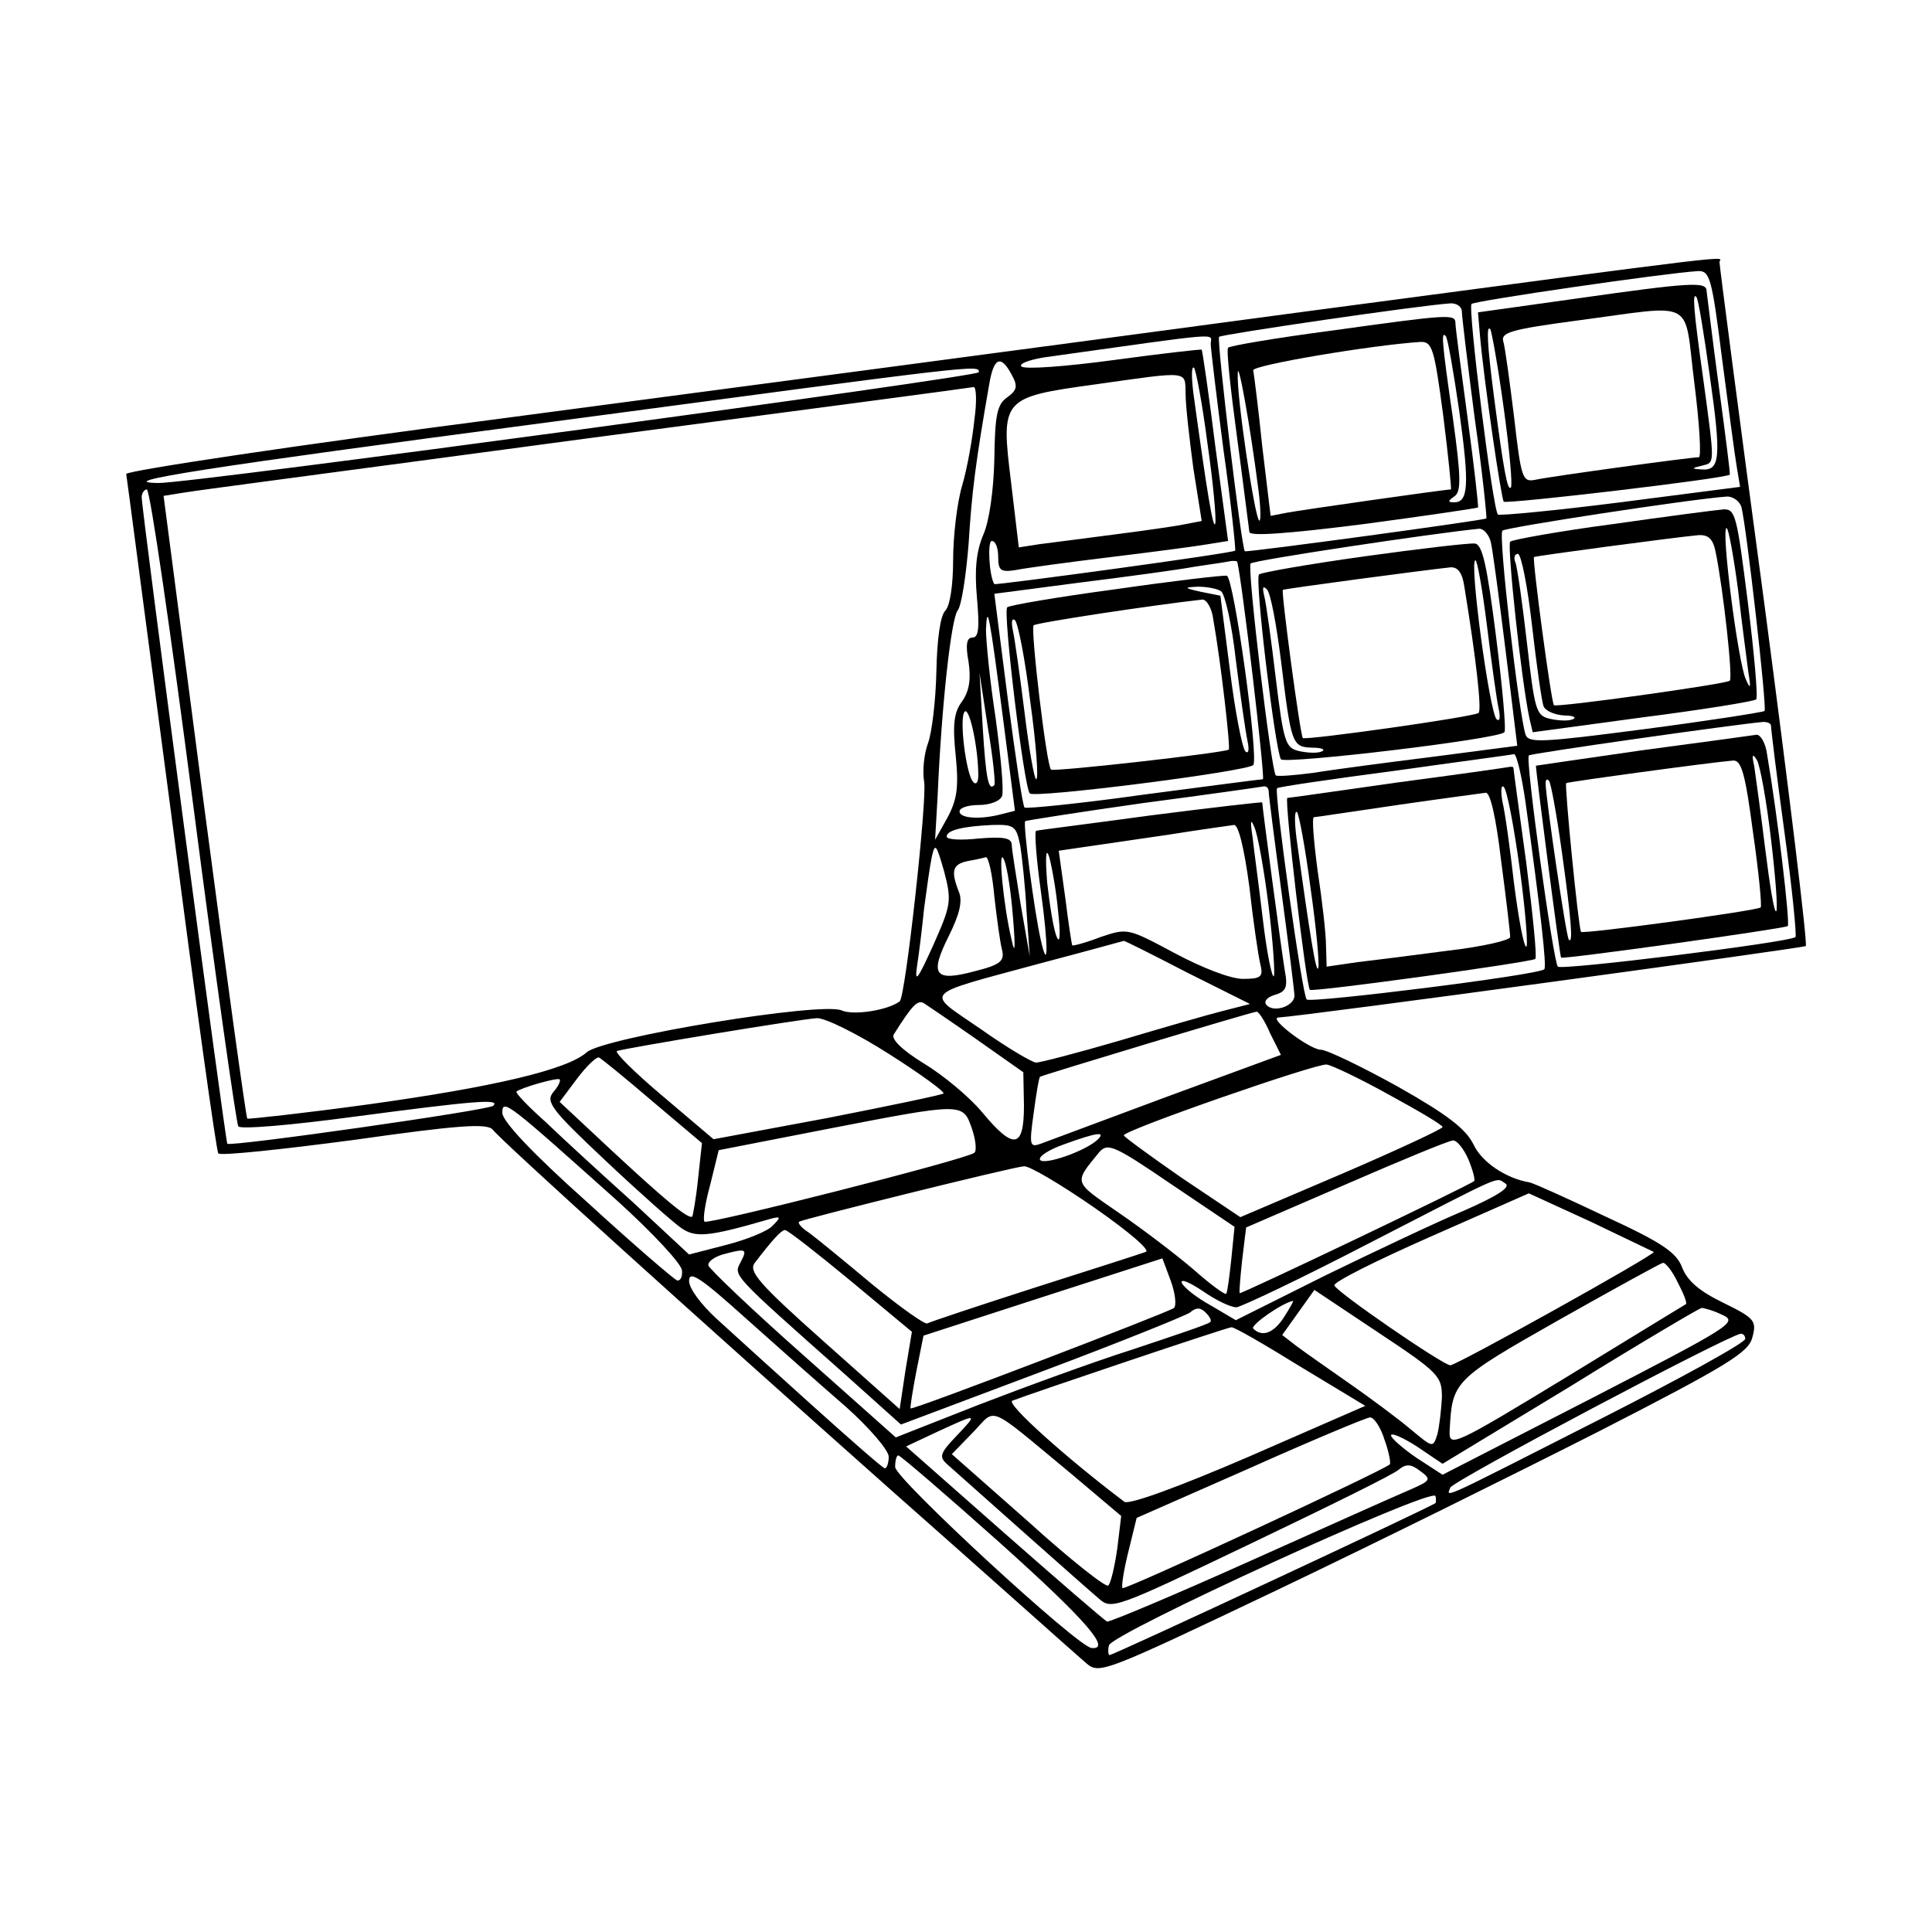 <?xml version="1.0" standalone="no"?>
<!DOCTYPE svg PUBLIC "-//W3C//DTD SVG 20010904//EN"
 "http://www.w3.org/TR/2001/REC-SVG-20010904/DTD/svg10.dtd">
<svg version="1.0" xmlns="http://www.w3.org/2000/svg"
 width="300pt" height="300pt" viewBox="0 0 300 300"
 preserveAspectRatio="xMidYMid meet">
<g transform="translate(0,300) scale(0.1,-0.1)"
fill="#000000" stroke="none">
<path d="M2010 2514 c-349 -47 -900 -120 -1225 -163 -324 -42 -589 -82 -589
-87 1 -5 32 -243 70 -529 37 -286 70 -523 73 -526 3 -4 98 6 211 21 162 23
206 26 215 16 16 -20 315 -290 620 -561 154 -136 289 -257 301 -267 21 -18 24
-17 295 112 151 72 377 184 503 248 199 102 231 122 237 145 7 26 4 30 -45 54
-37 18 -56 34 -64 55 -9 23 -30 38 -119 79 -59 28 -112 52 -118 53 -36 6 -74
31 -87 59 -12 24 -40 46 -118 90 -56 31 -110 57 -119 57 -17 0 -82 49 -66 50
47 3 816 108 819 111 3 3 -26 241 -64 529 -39 289 -70 528 -70 533 0 9 63 17
-660 -79z m664 -71 c10 -76 20 -152 23 -169 l5 -30 -186 -24 c-102 -13 -188
-21 -190 -19 -8 7 -47 321 -41 327 5 5 301 48 351 51 19 1 22 -9 38 -136z
m-404 73 c0 -7 9 -82 20 -166 12 -84 19 -154 18 -155 -3 -3 -372 -53 -375 -51
-5 3 -44 328 -40 333 5 4 312 49 360 52 9 0 17 -5 17 -13z m-390 -50 c0 -7 9
-82 20 -166 12 -84 19 -154 18 -155 -3 -4 -372 -54 -374 -52 -8 12 -11 67 -4
67 6 0 10 -11 10 -25 0 -21 4 -24 28 -20 15 3 81 12 147 20 66 8 134 17 151
20 l31 5 -20 148 c-10 81 -20 148 -21 149 -1 1 -62 -6 -136 -16 -74 -10 -139
-15 -144 -10 -4 4 11 10 35 14 286 40 259 38 259 21z m-309 -48 c10 -18 8 -24
-7 -35 -16 -11 -19 -28 -20 -96 -1 -48 -8 -97 -17 -117 -11 -26 -14 -54 -10
-98 4 -46 3 -62 -7 -62 -9 0 -11 -11 -6 -38 4 -27 1 -45 -10 -61 -13 -17 -15
-37 -10 -84 5 -50 2 -69 -13 -97 l-19 -34 4 69 c6 140 21 274 31 287 6 7 13
54 17 103 5 81 11 128 32 248 7 42 18 47 35 15z m-51 4 c0 -7 -1226 -173
-1274 -172 -75 1 72 24 611 95 667 89 663 89 663 77z m355 -111 c9 -62 14
-118 12 -124 -3 -11 -13 50 -34 203 -3 25 -3 42 1 39 3 -3 13 -56 21 -118z
m-34 77 c0 -18 6 -70 12 -115 l13 -82 -26 -5 c-14 -3 -63 -10 -110 -16 -47 -6
-99 -13 -116 -15 l-32 -5 -12 101 c-16 130 -15 132 130 152 149 21 140 22 141
-15z m-328 -40 c-3 -29 -11 -75 -19 -102 -8 -27 -14 -79 -14 -116 0 -39 -5
-71 -12 -78 -8 -8 -13 -45 -14 -95 -1 -45 -7 -95 -13 -111 -6 -16 -9 -43 -6
-60 5 -25 -29 -335 -38 -341 -19 -14 -72 -22 -90 -14 -31 14 -370 -42 -396
-65 -30 -27 -145 -54 -340 -81 -102 -14 -186 -23 -187 -22 -2 2 -32 220 -67
485 l-63 482 31 5 c16 3 298 40 625 84 327 43 598 79 602 80 4 0 5 -23 1 -51z
m-1213 -598 c35 -270 67 -494 70 -499 3 -5 84 2 180 15 189 25 227 28 216 17
-7 -7 -408 -64 -413 -59 -3 3 -133 984 -133 1004 0 6 4 12 8 12 5 0 37 -221
72 -490z m2404 463 c8 -31 40 -312 36 -317 -3 -2 -86 -15 -185 -28 -161 -21
-181 -22 -186 -9 -10 28 -43 311 -36 317 5 5 292 49 349 53 9 0 19 -7 22 -16z
m-389 -55 c3 -13 13 -89 23 -169 l18 -147 -130 -17 c-72 -9 -156 -20 -186 -25
-30 -4 -57 -6 -59 -4 -7 7 -45 324 -39 329 4 5 284 47 355 54 7 0 15 -9 18
-21z m-394 -30 c7 -23 44 -338 40 -338 -3 0 -87 -11 -186 -24 -99 -14 -182
-22 -184 -20 -3 2 -14 78 -26 168 l-21 164 130 17 c72 9 154 20 181 25 28 4
53 8 58 9 4 0 7 0 8 -1z m-362 -255 l17 -132 -20 -5 c-33 -9 -66 -7 -66 4 0 6
14 10 30 10 17 0 33 6 36 14 3 8 -2 62 -10 121 -9 58 -15 120 -15 138 2 41 5
27 28 -150z m-15 -92 c-9 -10 -13 9 -18 89 l-5 85 13 -85 c8 -47 12 -87 10
-89z m-25 20 c1 -15 -3 -21 -8 -15 -11 12 -22 100 -13 109 7 7 20 -51 21 -94z
m1231 72 c0 -5 9 -79 21 -166 12 -87 19 -160 17 -162 -7 -8 -363 -52 -369 -46
-7 7 -51 323 -45 328 2 3 319 48 364 52 6 0 12 -2 12 -6z m-381 -120 c23 -166
33 -254 29 -258 -8 -9 -363 -53 -369 -47 -7 7 -51 323 -46 328 1 2 83 14 182
27 99 14 183 25 186 26 4 0 12 -34 18 -76z m-399 18 c0 -5 9 -76 20 -157 11
-82 20 -154 20 -160 0 -16 -31 -27 -43 -15 -5 5 -1 12 12 16 18 5 21 12 16 38
-5 30 -35 254 -35 261 0 1 -78 -8 -172 -20 -95 -13 -176 -23 -179 -24 -3 0 0
-42 7 -92 12 -86 12 -131 0 -77 -10 44 -28 181 -24 184 2 1 84 14 183 28 99
13 183 25 188 26 4 0 7 -3 7 -8z m0 -179 c7 -57 10 -105 8 -108 -3 -2 -11 37
-17 88 -6 51 -14 109 -16 128 -4 26 -3 30 3 15 5 -11 15 -66 22 -123z m-386
96 c3 -18 8 -64 10 -103 l5 -70 -14 80 c-7 44 -14 86 -14 94 -1 10 -13 12 -51
9 -27 -3 -50 -2 -50 3 0 10 26 16 71 18 34 1 37 -2 43 -31z m356 -65 c6 -54
14 -108 17 -120 5 -20 1 -23 -27 -23 -19 0 -63 17 -106 40 -73 39 -73 39 -115
25 -23 -9 -43 -14 -44 -13 -1 2 -6 35 -11 75 l-10 72 41 6 c22 3 81 12 130 19
50 8 95 14 101 15 7 1 16 -36 24 -96z m-491 -91 c-24 -53 -29 -60 -25 -32 3
19 8 60 11 90 4 30 9 66 12 80 5 22 7 19 19 -23 12 -46 11 -52 -17 -115z m194
53 c4 -35 3 -52 -2 -40 -5 11 -11 49 -15 85 -3 39 -2 55 3 40 4 -14 11 -52 14
-85z m-70 -10 c4 -47 3 -59 -2 -35 -13 53 -22 149 -12 125 5 -11 11 -51 14
-90z m-29 33 c4 -35 9 -72 12 -83 4 -17 -2 -23 -42 -33 -63 -17 -71 -6 -41 54
17 34 22 55 16 69 -13 33 -10 43 14 48 12 2 25 5 28 6 4 0 10 -27 13 -61z
m299 -118 l98 -49 -43 -11 c-24 -6 -96 -27 -160 -46 -65 -19 -123 -34 -129
-34 -6 0 -45 23 -86 52 -87 60 -96 51 92 102 72 19 130 35 130 35 0 1 44 -21
98 -49z m-325 -105 l71 -50 1 -52 c0 -67 -16 -69 -65 -10 -20 24 -61 58 -91
76 -34 21 -51 38 -46 45 29 46 37 54 47 48 6 -4 43 -29 83 -57z m454 11 l17
-34 -177 -65 c-97 -36 -185 -69 -196 -73 -17 -6 -18 -3 -11 47 4 30 8 55 10
57 2 2 323 99 336 101 3 1 13 -14 21 -33z m-591 -33 c49 -31 87 -59 84 -61 -2
-2 -83 -19 -180 -38 l-177 -33 -79 67 c-44 37 -75 68 -71 70 16 5 287 50 311
51 13 0 62 -24 112 -56z m-368 -73 l77 -65 -6 -55 c-3 -30 -8 -57 -9 -59 -6
-5 -44 27 -130 107 l-76 71 27 36 c15 20 30 34 34 33 4 -2 41 -32 83 -68z
m1144 10 c46 -25 83 -47 83 -50 0 -3 -71 -36 -157 -73 l-157 -67 -91 61 c-49
34 -90 64 -90 66 0 8 299 112 315 110 8 -1 52 -22 97 -47z m-1298 4 c-12 -15
-3 -27 81 -106 52 -49 105 -96 118 -105 22 -15 41 -14 137 14 18 5 18 3 5 -10
-8 -9 -41 -22 -72 -30 l-58 -15 -87 81 c-49 44 -110 100 -136 125 -27 24 -47
45 -45 47 7 6 63 22 67 19 2 -2 -2 -11 -10 -20z m100 -169 c54 -49 100 -98
100 -108 1 -10 -3 -17 -8 -15 -5 2 -68 56 -140 122 -84 75 -131 125 -131 138
0 23 9 15 179 -137z m550 113 c6 -17 8 -35 4 -38 -11 -10 -414 -112 -419 -107
-3 3 1 29 9 58 l13 53 164 32 c216 42 215 42 229 2z m196 -17 c-18 -18 -84
-41 -90 -32 -3 5 14 16 37 24 52 19 65 20 53 8z m207 -186 c-3 -27 -6 -52 -8
-54 -2 -2 -25 15 -51 38 -27 23 -78 62 -116 88 -71 49 -70 45 -30 94 13 15 24
10 112 -50 l98 -66 -5 -50z m368 155 c7 -17 11 -32 9 -34 -8 -7 -362 -176
-364 -174 -1 2 1 25 4 53 l6 49 155 67 c85 37 160 68 166 68 6 1 17 -13 24
-29z m-581 -75 c56 -39 88 -67 80 -69 -8 -3 -86 -28 -174 -56 -87 -28 -162
-53 -165 -55 -4 -2 -42 25 -86 61 -43 36 -87 72 -98 80 -11 7 -18 15 -15 17 6
4 332 85 349 86 8 1 57 -28 109 -64z m639 37 c8 -6 -15 -20 -65 -42 -43 -18
-140 -64 -216 -101 l-138 -69 -39 23 c-22 12 -42 28 -45 35 -2 7 12 1 33 -13
20 -14 43 -25 52 -25 8 1 101 45 205 99 218 112 196 103 213 93z m230 -106 c3
-4 -306 -176 -316 -176 -11 0 -177 114 -180 124 -2 5 66 39 150 76 l152 67 96
-44 c52 -25 96 -46 98 -47z m-1247 -45 l95 -79 -10 -60 -9 -60 -119 106 c-100
89 -116 108 -106 121 26 34 41 51 47 51 4 0 50 -36 102 -79z m-171 29 c-11
-21 -15 -17 162 -174 l87 -78 218 82 c120 45 224 87 231 92 9 8 16 8 24 0 7
-7 10 -13 7 -15 -2 -3 -56 -21 -119 -42 -63 -20 -172 -60 -242 -87 l-127 -50
-145 129 c-79 70 -145 133 -146 138 -1 6 9 13 22 17 37 10 39 9 28 -12z m673
-71 c-9 -7 -406 -159 -409 -156 -1 1 3 27 9 58 l11 55 185 60 186 60 13 -35
c7 -19 9 -38 5 -42z m782 40 c9 -17 15 -32 13 -34 -2 -1 -85 -52 -185 -113
-176 -107 -183 -110 -182 -84 4 77 5 79 169 172 85 48 158 88 162 89 4 1 15
-13 23 -30z m-1292 -193 c37 -33 67 -68 67 -78 0 -10 -3 -18 -6 -18 -3 0 -53
44 -112 97 -59 53 -126 114 -149 135 -24 22 -43 47 -43 59 0 17 18 5 88 -58
48 -43 118 -105 155 -137z m926 14 c-1 -19 -4 -45 -7 -57 -7 -22 -7 -21 -42 8
-19 16 -62 48 -95 71 -33 23 -70 49 -82 58 l-22 17 25 35 25 35 99 -66 c95
-63 99 -68 99 -101z m-245 125 c-16 -25 -34 -32 -48 -18 -5 5 45 40 62 43 1 0
-5 -11 -14 -25z m681 3 c24 -11 12 -18 -205 -130 l-230 -118 -40 26 c-22 15
-40 31 -40 35 0 5 18 -3 40 -17 l40 -27 198 120 c108 67 200 121 204 122 4 0
19 -4 33 -11z m-656 -80 l101 -61 -181 -79 c-109 -47 -186 -75 -193 -70 -89
67 -185 153 -174 157 34 13 334 114 340 114 4 1 52 -27 107 -61z m691 43 c0
-6 -100 -61 -222 -123 -256 -130 -242 -124 -236 -108 3 10 428 235 451 239 4
0 7 -3 7 -8z m-1046 -210 l77 -65 -6 -50 c-4 -28 -10 -54 -14 -58 -3 -4 -59
40 -124 99 l-119 105 33 34 c37 38 19 46 153 -65z m-179 59 c-25 -26 -27 -32
-15 -43 46 -41 218 -194 236 -209 20 -18 25 -16 236 85 119 57 223 108 230
115 11 9 19 9 33 -2 18 -13 17 -15 -15 -29 -19 -8 -131 -58 -249 -111 -118
-53 -218 -95 -222 -94 -4 2 -76 64 -160 138 l-152 134 49 23 c63 29 63 29 29
-7z m665 -6 c7 -19 10 -37 8 -38 -13 -11 -412 -196 -415 -192 -2 2 2 28 9 56
l13 53 175 77 c96 43 180 78 187 79 6 1 17 -15 23 -35z m-597 -160 c136 -122
173 -166 142 -163 -21 1 -305 263 -305 281 0 10 2 18 5 18 3 0 74 -61 158
-136z m676 62 c-7 -6 -500 -236 -506 -236 -2 0 -3 7 -1 15 3 18 501 246 507
232 1 -4 1 -10 0 -11z"/>
<path d="M2445 2536 l-150 -21 3 -35 c6 -70 33 -254 37 -259 5 -4 346 36 351
42 1 1 -7 63 -17 137 -10 74 -18 141 -19 148 0 15 -22 14 -205 -12z m210 -120
c18 -126 16 -147 -12 -145 -17 1 -17 2 0 6 20 5 20 0 2 133 -16 113 -17 136
-11 129 3 -2 12 -58 21 -123z m-24 -11 c8 -63 11 -115 7 -115 -13 0 -232 -30
-254 -35 -20 -4 -22 2 -33 98 -7 56 -14 109 -17 118 -3 13 16 18 113 31 190
25 167 37 184 -97z m-296 -39 c9 -65 14 -121 11 -123 -5 -6 -11 25 -26 140
-11 84 -12 113 -6 106 2 -2 12 -57 21 -123z"/>
<path d="M2063 2486 c-83 -11 -154 -23 -156 -26 -3 -3 4 -66 14 -140 10 -74
18 -140 19 -146 0 -7 57 -3 176 12 98 13 178 25 179 26 1 2 -6 64 -16 138 -10
74 -19 141 -19 148 0 15 -9 14 -197 -12z m203 -125 c16 -115 14 -141 -8 -141
-10 0 -10 2 0 9 11 7 11 28 -2 122 -18 124 -18 135 -11 127 3 -3 12 -55 21
-117z m-25 -6 c8 -63 13 -115 12 -115 -9 0 -233 -32 -254 -36 l-26 -5 -13 108
c-6 59 -13 113 -14 118 -1 8 183 39 259 44 19 1 22 -9 36 -114z m-287 -115 c4
-30 4 -52 1 -48 -7 7 -35 193 -33 228 0 25 19 -78 32 -180z"/>
<path d="M2503 2186 c-83 -11 -154 -24 -158 -27 -5 -6 17 -214 30 -275 l5 -21
170 23 c94 12 174 25 177 28 3 3 -3 71 -13 151 -17 134 -19 145 -38 144 -12
-1 -89 -11 -173 -23z m196 -103 c6 -54 14 -111 16 -128 4 -24 3 -26 -4 -10
-12 25 -39 235 -30 235 3 0 11 -44 18 -97z m-35 60 c12 -59 27 -195 22 -200
-4 -5 -269 -42 -273 -38 -4 2 -34 227 -31 230 3 2 222 31 255 34 16 1 23 -6
27 -26z m-285 -115 c7 -61 15 -118 18 -125 3 -7 17 -13 32 -14 14 0 20 -3 13
-6 -7 -3 -23 -2 -36 1 -21 5 -23 14 -35 118 -7 61 -15 118 -18 125 -3 7 -1 13
4 13 5 0 15 -50 22 -112z"/>
<path d="M2118 2136 c-86 -12 -160 -25 -163 -28 -7 -7 25 -272 34 -287 6 -8
337 31 347 42 3 3 -3 70 -13 149 -14 110 -21 143 -33 144 -8 1 -86 -8 -172
-20z m191 -108 c7 -57 15 -114 18 -128 3 -14 2 -21 -3 -17 -11 10 -43 247 -33
247 3 0 11 -46 18 -102z m-35 60 c18 -110 27 -190 22 -195 -6 -6 -269 -43
-273 -39 -4 4 -34 228 -31 230 3 2 222 31 260 35 12 1 19 -9 22 -31z m-285
-113 c16 -131 17 -135 49 -136 15 0 21 -3 14 -6 -7 -3 -23 -2 -36 1 -20 5 -23
15 -35 113 -7 59 -15 117 -18 128 -3 13 -2 16 4 10 6 -5 15 -55 22 -110z"/>
<path d="M1732 2085 c-90 -12 -165 -25 -168 -28 -7 -7 26 -279 35 -289 7 -8
337 34 347 44 9 10 -30 291 -41 294 -6 1 -83 -8 -173 -21z m164 -3 c6 -4 17
-52 23 -107 7 -55 15 -111 18 -125 3 -14 2 -21 -3 -17 -5 5 -16 61 -24 125
l-15 117 -30 6 c-27 6 -27 7 -5 8 14 0 30 -3 36 -7z m-12 -44 c12 -68 27 -200
24 -202 -7 -5 -273 -35 -276 -31 -7 6 -32 218 -27 224 4 4 182 31 262 40 7 0
15 -14 17 -31z m-284 -129 c9 -65 13 -119 9 -119 -3 0 -11 46 -18 103 -7 56
-15 113 -18 127 -3 14 -2 21 3 17 5 -5 16 -62 24 -128z"/>
<path d="M2550 1835 c-91 -13 -165 -24 -165 -24 -1 -2 37 -296 39 -298 3 -3
347 45 352 49 4 4 -16 173 -32 266 -2 17 -10 32 -17 31 -7 -1 -86 -12 -177
-24z m200 -138 c7 -59 11 -110 8 -112 -3 -3 -10 41 -17 97 -7 57 -15 114 -17
128 -4 18 -3 21 4 10 5 -8 15 -63 22 -123z m-28 11 c9 -62 14 -115 12 -117 -4
-5 -277 -42 -279 -38 -4 6 -26 229 -23 231 3 2 223 32 259 35 13 1 19 -20 31
-111z m-297 -29 c15 -107 18 -146 11 -138 -4 4 -36 221 -36 243 0 5 2 7 5 4 3
-2 12 -52 20 -109z"/>
<path d="M2170 1785 c-91 -13 -168 -24 -171 -24 -5 -1 29 -292 35 -298 4 -4
345 43 350 48 3 2 -4 70 -14 149 -11 80 -20 146 -20 148 0 1 -3 2 -7 1 -5 -1
-82 -12 -173 -24z m190 -135 c9 -66 13 -120 10 -120 -4 0 -12 44 -19 98 -6 53
-14 111 -18 127 -3 17 -2 27 2 23 5 -4 16 -62 25 -128z m-29 13 c8 -60 14
-112 14 -118 0 -5 -43 -15 -95 -21 -52 -7 -116 -15 -142 -18 l-48 -7 -1 33 c0
18 -6 70 -13 116 -6 45 -9 82 -6 83 3 0 61 9 130 19 69 10 130 18 137 19 7 1
16 -38 24 -106z m-296 -42 c9 -62 14 -118 12 -124 -3 -11 -13 50 -34 203 -3
25 -3 42 1 39 3 -3 13 -56 21 -118z"/>
</g>
</svg>